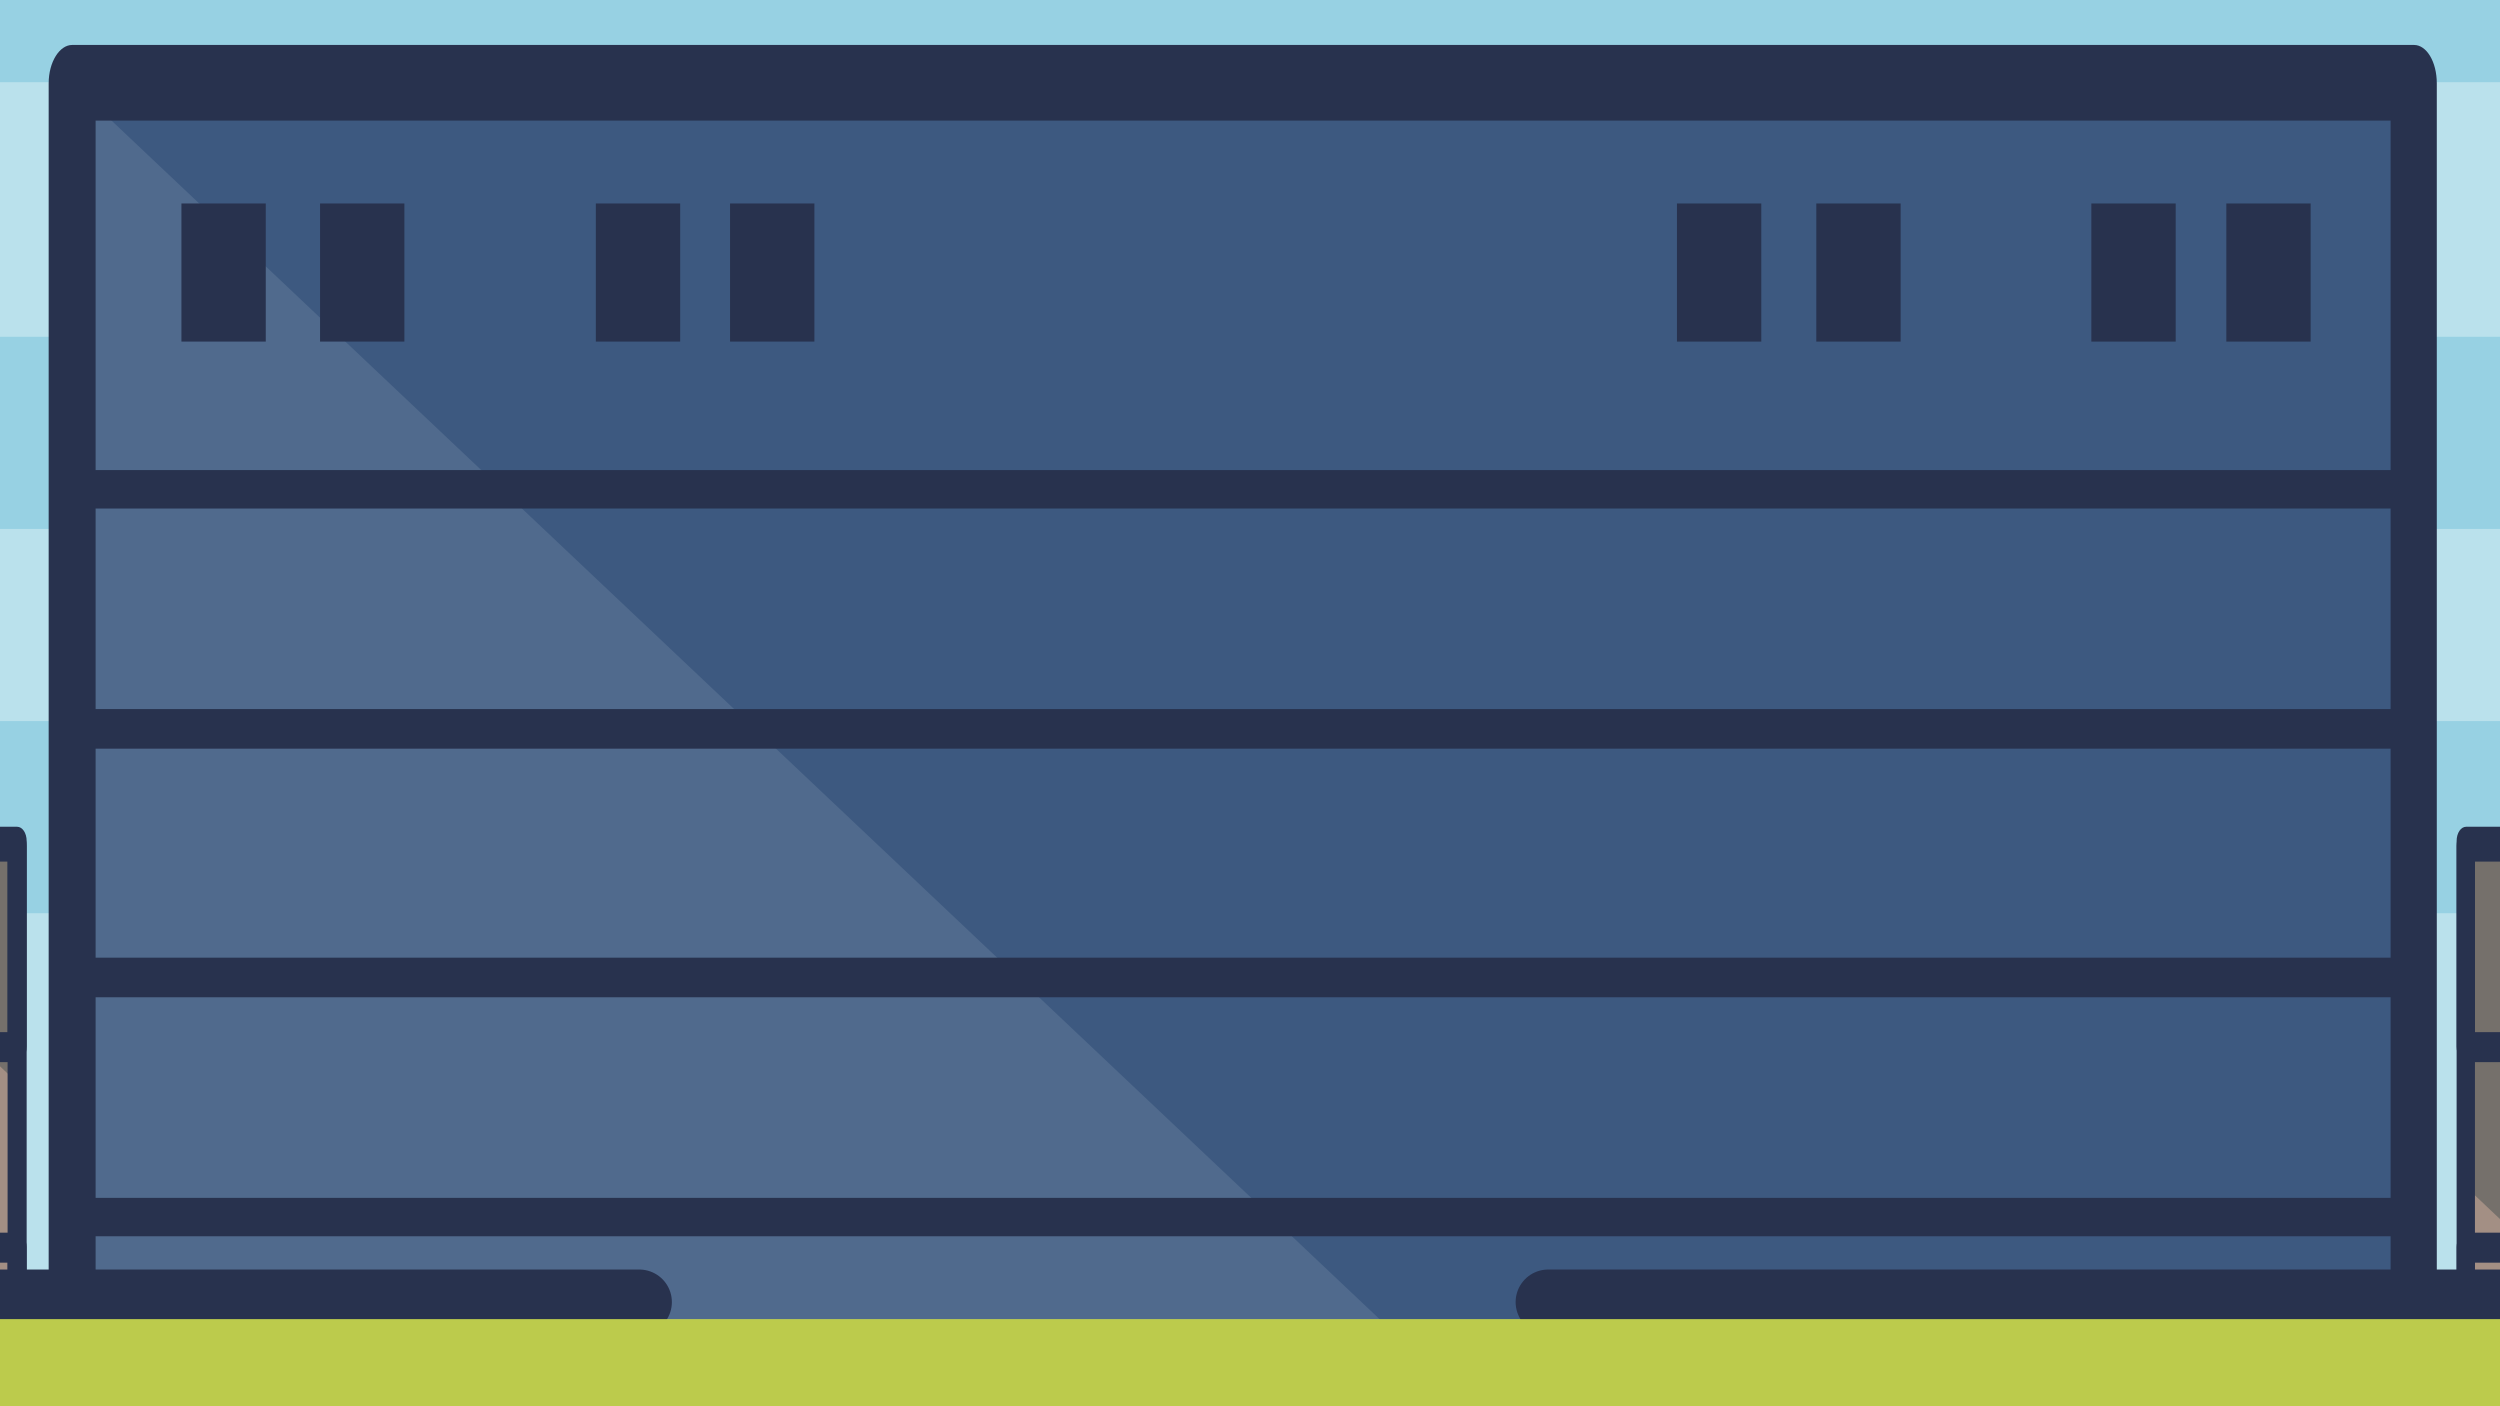 <svg xmlns="http://www.w3.org/2000/svg" xmlns:xlink="http://www.w3.org/1999/xlink" width="1920" height="1080" viewBox="0 0 1920 1080"><defs><style>.a,.al{fill:#fff;}.a{stroke:#707070;}.b{clip-path:url(#c);}.c{clip-path:url(#a);}.ae,.d{fill:none;}.e{fill:#ffdb0d;}.ab,.ad,.ag,.ah,.ai,.e,.f,.g,.h,.i,.j,.k,.m,.n,.o,.q,.r,.t,.w,.x,.y{fill-rule:evenodd;}.f{fill:#fabe1e;}.g,.u{fill:#97d1e3;}.h{fill:#88b7d5;}.i,.p{fill:#28324e;}.j,.m,.z{fill:#bae1ec;}.ae,.j,.k,.l{stroke:#28324e;stroke-linecap:round;}.j{stroke-width:30px;}.af,.k,.q{fill:#414f6f;}.k{stroke-linejoin:round;}.ae,.k{stroke-width:50px;}.aa,.l{fill:#506a8d;}.l{stroke-width:20px;}.n{fill:#a38f84;}.o{fill:#75706b;}.r{fill:#54617d;}.s,.t{fill:#54acd2;}.ad,.v{fill:#fba026;}.ac,.w{fill:#f0882d;}.x{fill:#f7da64;}.y{fill:#faedb4;}.ab{fill:#3d5980;}.ag{fill:#5d7d9e;}.ah{fill:#d8eb4c;}.ai{fill:#bccb4c;}.aj{fill:#b8312f;}.ak{fill:#fefefe;}</style><clipPath id="a"><rect class="a" width="1920" height="1080"/></clipPath><clipPath id="c"><rect width="1920" height="1080"/></clipPath></defs><g id="b" class="b"><rect class="al" width="1920" height="1080"/><g class="c"><g transform="translate(2652.23 392.51)"><g transform="translate(-4478.23 -4809.51)"><g transform="translate(0 0)"><rect class="d" width="6677" height="6944" transform="translate(0 0)"/><g transform="translate(670 415.039)"><path class="e" d="M4230.921,450C5408.77,450,6370.876,1963.509,6432.84,3867.154H2029C2090.4,1963.509,3052.507,450,4230.921,450Z" transform="translate(-1556.078 -450)"/><path class="f" d="M5872.361,1740.89c325.585,593.967,532.877,1365.939,560.479,2216.309H2029c29.292-914.931,267-1738.553,635.96-2348.2,313.756,196.452,566.675,595.812,697.359,1100.314,205.04-298.827,475.421-480.522,771.152-480.522,295.166,0,564.984,180.772,769.46,477.756C5095.577,2147.628,5456.086,1764.87,5872.361,1740.89Z" transform="translate(-1556.078 -709.999)"/><g transform="translate(49.49 1174.443)"><path class="g" d="M7034,4971H8905.83V6229.029H7034Z" transform="translate(-3791.275 -2363.514)"/><path class="h" d="M8905.83,5391v238.877H7034V5391Zm0,477.755v238.877H7034V5868.756Z" transform="translate(-3791.275 -2396.144)"/><path class="i" d="M7014.785,4927H8911.964v296.063h-25.35v-255.48H7014.785V6225.611H8852.818v40.582H6990V4927Z" transform="translate(-3772.061 -2360.095)"/><path class="j" d="M7352.852,5241.707h1620.6v145.725H8859.1v948.134H8694.057V5387.432H7518.46v948.134H7352.852V5387.432H6927V5167h425.852Z" transform="translate(-3744.549 -2378.742)"/><path class="k" d="M5951.585,4147.686,5715,3491H7869.6l526.681,1493.217H6462.493Z" transform="translate(-3215.262 -2248.531)"/><rect class="l" width="222" height="671" transform="translate(3242.51 3193.518)"/><path class="m" d="M2699,6321.194H5140.884V4982L2743.5,5111.125Z" transform="translate(-1898.159 -2364.369)"/><path class="g" d="M5171.017,5255V4982L2773.633,5111.125,2768,5255Z" transform="translate(-1928.292 -2364.369)"/><path class="g" d="M5163.592,5637.571V5490H2751v147.57Zm0,295.137V5785.141H2751v147.567Z" transform="translate(-1920.868 -2403.835)"/><path class="n" d="M2918,6365.621h195.463V5910H2918Z" transform="translate(-1993.798 -2436.466)"/><path class="o" d="M3113.463,6095.384V5910H2918Z" transform="translate(-1993.798 -2436.466)"/><path class="p" d="M2919.083,6352.7h181.381v-431.64H2919.083Zm188.7,23.057H2912.323c-3.943,0-7.323-4.611-7.323-11.067V5909.068c0-6.457,3.38-11.067,7.323-11.067h195.463c3.943,0,7.323,4.61,7.323,11.067v455.621C3115.109,6371.145,3111.729,6375.756,3107.786,6375.756Z" transform="translate(-1988.121 -2435.535)"/><path class="p" d="M2919.083,6352.932h181.381v-119.9H2919.083Zm188.7,23.059H2912.323c-3.943,0-7.323-4.611-7.323-11.069V6221.041c0-5.533,3.38-11.068,7.323-11.068h195.463c3.943,0,7.323,5.536,7.323,11.068v143.881C3115.109,6371.38,3111.729,6375.991,3107.786,6375.991Zm-7.323-320.042V5924.981H2919.083v130.968Zm14.646-142.957v154.024c0,6.458-3.38,11.989-7.323,11.989H2912.323c-3.943,0-7.323-5.532-7.323-11.989V5912.992c0-6.458,3.38-11.991,7.323-11.991h195.463C3111.729,5901,3115.109,5906.535,3115.109,5912.992Z" transform="translate(-1988.121 -2435.766)"/><path class="i" d="M2736.741,6262.166H5123.985V5041.951L2777.3,5079.766ZM2699,6321.194H5160.036V4982l-2416.536,41.5Z" transform="translate(-1898.159 -2364.369)"/><path class="m" d="M1390.956,4919.152,1289,5207.833l20.279,34.125,929.436-6.455,38.867-110.678H4409.091l39.994,111.6,908.595.922,24.223-50.728-71.539-201.985H4579.207l-109.28-103.3-5.633-32.278-28.727.92L4309.951,4731H2024.1Z" transform="translate(-1282.405 -2344.867)"/><path class="g" d="M1315.475,5167,1289,5241.707l20.279,34.126,929.436-6.458L2274.766,5167Zm3097,0,36.614,103.3,908.595.925L5381.9,5220.5,5362.75,5167Z" transform="translate(-1282.405 -2378.742)"/><path class="i" d="M1403.869,4961.577l-82.8,234.266,895.639-6.456,30.982-88.542c5.633-14.755,15.209-23.056,24.785-23.056H4403.979c11.829,0,21.969,11.068,25.912,27.669l30.418,84.851,884.937.924-56.329-159.56H4574.093c-6.2,0-11.829-3.69-16.9-8.3l-106.463-101.454c-6.759-5.532-11.266-15.68-12.956-25.824h-6.759c-5.633,0-10.7-2.769-15.21-7.379l-118.292-111.6H2020.677Zm-18.025-42.425L1288.957,5194c-19.715,55.336-16.9,47.957,27.6,47.957L2233.6,5235.5l38.868-110.678H4403.979l39.994,111.6,906.9.922c43.373,0,43.373,0,25.912-49.805l-71.539-202.907H4574.093l-109.279-103.3-5.633-32.278-28.728.92L4304.838,4731H2018.987Z" transform="translate(-1277.292 -2344.867)"/><path class="q" d="M4946.881,4261l-1821.7,244.414L2950,4984.091H5211.63Z" transform="translate(-2007.773 -2308.352)"/><path class="r" d="M3044.07,4758.687,2950,5015.09h549.776L3124.058,4660Z" transform="translate(-2007.773 -2339.352)"/><path class="i" d="M4927.729,4321.874l-1781.7,238.879-133.5,365.232H5149.1ZM4946.881,4261l-1821.7,244.414L2950,4984.091H5211.63Z" transform="translate(-2007.773 -2308.352)"/><path class="q" d="M2676.407,3788.982l-61.4-391.98H1915.959L1369,4948.326h898.455Zm1395.282,0L4003.531,3029h698.486L5379.1,4948.326H4480.642Z" transform="translate(-1317.342 -2212.637)"/><path class="r" d="M7408.193,5010.946,7300.6,4908.57v102.376ZM6276.532,3941.066,6165,3835l1.126,16.6,77.736,219.509Zm87.312,470.377,211.236,599.5h422.471Z" transform="translate(-3411.78 -2275.256)"/><path class="r" d="M1614.033,4356,1369,5051.422h729.467l167.862-78.4Z" transform="translate(-1317.342 -2315.734)"/><path class="i" d="M2638.1,3780.682l-50.7-325.576H1936.238L1430.4,4889.3h816.778Zm38.3,8.3-61.4-391.98H1915.959L1369,4948.326h898.455Zm1395.282,0L4003.531,3029h698.486L5379.1,4948.326H4480.642Zm-27.038-701.877,61.4,682.508L4500.92,4889.3H5317.7L4681.739,3087.106Z" transform="translate(-1317.342 -2212.637)"/><path class="q" d="M5096.773,3393,3221,3324.75,3364.64,2562H4937.923Z" transform="translate(-2126.119 -2176.355)"/><path class="r" d="M3405.761,3338.975,3221,3332.519,3347.178,2662l319.951,301.6Z" transform="translate(-2126.119 -2184.125)"/><path class="p" d="M5081.545,3419.106l-1874.082-68.251c-10.14,0-17.463-13.834-17.463-29.513,0-2.768.563-5.535.563-8.3l143.64-762.75c2.253-11.989,9.013-20.291,16.9-20.291H4924.386c8.448,0,15.208,9.223,16.9,22.136l158.848,830.078c2.816,14.757-2.253,31.358-11.266,35.971C5086.051,3419.106,5083.8,3420.028,5081.545,3419.106Zm-1849.86-125.434,1827.329,66.406L4911.43,2588.105H3364.059Z" transform="translate(-2112.582 -2173.869)"/><path class="m" d="M3290,3632.133v938.91h866.911V3714.219l-85.058-173.394L3310.842,3515Z" transform="translate(-2156.252 -2250.395)"/><path class="g" d="M3290,3642v150.337h866.911v-68.251L4116.354,3642Zm0,301.6v150.337h864.1V3943.6Zm0,301.595v151.259h866.911V4245.19Z" transform="translate(-2156.252 -2260.262)"/><path class="p" d="M3294.488,3633.337v905.707h830.86V3721.878l-75.481-154.948-739.606-24.9ZM3259,4568.557V3629.648a41.1,41.1,0,0,1,.564-8.3l20.278-117.134c2.253-11.99,9.576-21.214,17.462-21.214l760.448,25.825c5.633,0,10.7,3.69,14.082,11.068l84.495,171.549a43.264,43.264,0,0,1,5.069,20.292v856.823c0,15.68-8.45,29.514-18.026,29.514h-866.91C3266.886,4598.071,3259,4584.236,3259,4568.557Z" transform="translate(-2142.714 -2247.909)"/><path class="m" d="M4829,3725.617v938.912H5836.736V3613.1L4942.223,3543Z" transform="translate(-2828.342 -2252.57)"/><path class="g" d="M5839.792,4521.571V4371.235H4838.253v150.336Zm0-301.6V4068.718H4836v151.258Zm0-301.6V3767.123H4838.253V3918.38Zm0-301.594V3613.1L4945.279,3543l-45.626,73.786Z" transform="translate(-2831.398 -2252.57)"/><path class="p" d="M4833.051,3735.122v898.33h971.684V3638.279l-869.164-68.25ZM4797,4662.042v-938.91a40.085,40.085,0,0,1,5.632-20.292l113.223-182.618c3.38-5.534,8.45-9.224,13.519-9.224l893.386,71.019c9.576,0,17.462,12.912,17.462,28.591V4662.042c0,16.6-7.886,29.514-17.462,29.514H4815.025C4805.45,4691.556,4797,4678.643,4797,4662.042Z" transform="translate(-2814.367 -2250.084)"/><path class="m" d="M3408.932,3446H4976.581l112.1,134.658H3236Z" transform="translate(-2132.67 -2245.033)"/><path class="q" d="M5495.882,3021,5181,3400.069h602.163Z" transform="translate(-2982.061 -2212.016)"/><path class="q" d="M3547,3339.144h816.776l346.428-458.388L4304.632,2403Z" transform="translate(-2268.485 -2164.002)"/><path class="p" d="M5061.026,3538.106c-10.139,0-18.025-12.914-18.025-29.515,0-15.678,7.886-28.592,18.025-28.592h90.127c10.14,0,18.026,12.914,18.026,28.592,0,16.6-7.886,29.515-18.026,29.515Zm459.648,0c-9.576,0-17.461-12.914-17.461-29.515,0-15.678,7.885-28.592,17.461-28.592h90.69c9.576,0,17.462,12.914,17.462,28.592,0,16.6-7.886,29.515-17.462,29.515Zm-231.513,0c-9.576,0-17.463-12.914-17.463-29.515,0-15.678,7.888-28.592,17.463-28.592h90.689c9.576,0,17.462,12.914,17.462,28.592,0,16.6-7.886,29.515-17.462,29.515Z" transform="translate(-2921.796 -2247.676)"/><path class="p" d="M4168.405,3328.164c0,9.222-5.068,17.524-10.7,17.524-6.2,0-10.7-8.3-10.7-17.524v-566.3c0-10.146,4.506-17.524,10.7-17.524,5.634,0,10.7,7.379,10.7,17.524Zm537.947-6.456c0,10.146-5.069,17.523-10.7,17.523-6.2,0-10.7-7.377-10.7-17.523V2433.525c0-9.223,4.506-17.525,10.7-17.525,5.633,0,10.7,8.3,10.7,17.525Zm-254.609,0c0,10.146-5.069,17.523-10.7,17.523-6.2,0-10.7-7.377-10.7-17.523V2433.525c0-9.223,4.506-17.525,10.7-17.525,5.633,0,10.7,8.3,10.7,17.525Z" transform="translate(-2530.508 -2165.012)"/><path class="p" d="M3357.135,3388h1632.43l145.893,234.267H3129L3352.065,3388Zm1618.347,59.028H3362.2l-111.532,116.211H5048.147Z" transform="translate(-2085.943 -2240.527)"/><path class="m" d="M4533.916,2915.4l58.02-108.833L4084.969,2196,3044,3449.419l58.583,120.822,982.386-1183.323Z" transform="translate(-2048.822 -2147.92)"/><path class="p" d="M4512.679,2852.323l21.968-41.5-467.535-563.531L3063.884,3455.513l24.222,50.728,967.178-1164.876c7.886-9.223,17.462-8.3,24.221,1.845Zm77.171-13.835-58.583,108.833c-7.324,13.835-18.026,16.6-27.038,6.455L4067.113,2439.13l-969.43,1167.642c-9.013,11.991-21.405,10.146-29.855-6.455l-58.019-120.823c-1.126-3.689-2.253-6.456-3.38-10.146-6.76-23.057-2.817-52.571,8.449-66.406l1040.406-1252.5c7.322-8.3,15.772-9.223,23.1,0l505.839,608.724c2.253,1.845,5.07,6.457,7.323,11.068C4599.99,2789.607,4598.863,2820.043,4589.851,2838.489Z" transform="translate(-2030.967 -2143.871)"/><path class="m" d="M4722,3517.5l576.25-694.5,564.422,678.819-64.778,108.833-502.46-605.035-500.206,602.269Z" transform="translate(-2781.615 -2196.633)"/><path class="p" d="M4653.668,3493.1l592.023-712.944c11.266-13.835,25.348-12.914,35.487,0l572.308,688.964c12.957,15.68,15.771,46.116,6.2,67.328a18.791,18.791,0,0,1-2.815,6.457l-63.653,107.91c-10.14,17.523-26.475,19.369-38.3,5.533l-494.573-594.889-494.01,594.889c-10.7,12.914-25.348,11.99-35.487,0l-76.045-84.852c-13.519-14.755-17.462-44.271-7.887-66.406C4648.6,3500.479,4650.852,3495.867,4653.668,3493.1Zm609.485-614.258L4722.39,3529.993l25.912,28.591,494.009-595.811c10.139-12.914,24.785-13.835,35.487,0l491.194,590.277,22.532-38.736Z" transform="translate(-2746.516 -2192.525)"/><path class="p" d="M3772.026,3538.106c-10.139,0-18.026-12.914-18.026-29.515,0-15.678,7.887-28.592,18.026-28.592h90.127c10.14,0,18.025,12.914,18.025,28.592,0,16.6-7.885,29.515-18.025,29.515Zm459.648,0c-9.575,0-18.025-12.914-18.025-29.515,0-15.678,8.45-28.592,18.025-28.592h90.691c9.576,0,17.461,12.914,17.461,28.592,0,16.6-7.885,29.515-17.461,29.515Zm-231.514,0c-9.576,0-17.462-12.914-17.462-29.515,0-15.678,7.886-28.592,17.462-28.592h90.691c9.576,0,17.462,12.914,17.462,28.592,0,16.6-7.886,29.515-17.462,29.515Z" transform="translate(-2358.883 -2247.676)"/><rect class="s" width="139" height="387" transform="translate(1966.51 484.518)"/><path class="p" d="M4762.45,2659h139.133c4.507,0,8.45,4.612,8.45,11.067v385.525c0,6.456-3.943,11.067-8.45,11.067H4762.45c-5.07,0-8.449-4.612-8.449-11.067V2670.067C4754,2663.612,4757.38,2659,4762.45,2659Zm130.685,23.057H4770.9V3043.6h122.235Z" transform="translate(-2795.589 -2183.891)"/><path class="t" d="M4769,2671h139.134v64.562H4769Z" transform="translate(-2802.139 -2184.823)"/><path class="p" d="M4762.45,2659h139.133c4.507,0,8.45,4.612,8.45,11.067v64.561c0,6.456-3.943,11.99-8.45,11.99H4762.45c-5.07,0-8.449-5.534-8.449-11.99v-64.561C4754,2663.612,4757.38,2659,4762.45,2659Zm130.685,23.057H4770.9v41.5h122.235Z" transform="translate(-2795.589 -2183.891)"/><path class="t" d="M4908.134,3018v65.483H4769V3018Z" transform="translate(-2802.139 -2211.783)"/><path class="p" d="M4910.033,3017.068v65.484c0,6.455-3.943,11.068-8.45,11.068H4762.45c-5.07,0-8.449-4.613-8.449-11.068v-65.484c0-6.456,3.379-11.067,8.449-11.067h139.133C4906.09,3006,4910.033,3010.612,4910.033,3017.068Zm-16.9,53.494v-41.5H4770.9v41.5Z" transform="translate(-2795.589 -2210.851)"/><rect class="u" width="74" height="231" transform="translate(1999.51 563.518)"/><path class="p" d="M5731.761,3079.523c0-9.221,4.507-17.523,10.7-17.523,5.634,0,10.7,8.3,10.7,17.523v308.052c0,10.145-5.069,17.524-10.7,17.524-6.195,0-10.7-7.379-10.7-17.524Zm-95.76,0c0-9.221,4.505-17.523,10.7-17.523,5.633,0,10.7,8.3,10.7,17.523v308.052c0,10.145-5.069,17.524-10.7,17.524-6.2,0-10.7-7.379-10.7-17.524Z" transform="translate(-3180.763 -2215.201)"/><path class="p" d="M5413.994,2540.54c0,14.756-7.323,26.747-16.335,26.747-8.45,0-15.773-11.99-15.773-26.747V2430.785h-4.506c-2.254,0-3.38-2.768-3.38-7.378v-59.028c0-3.689,1.126-7.379,3.38-7.379h41.12c2.254,0,3.381,3.69,3.381,7.379v59.028c0,4.611-1.127,7.378-3.381,7.378h-4.506Z" transform="translate(-3066.345 -2160.428)"/><rect class="v" width="481" height="546" transform="translate(1341.51 1571.518)"/><path class="w" d="M3989.908,4395.493H3657V3970.308L3674.463,3879Z" transform="translate(-2316.523 -2278.675)"/><path class="p" d="M3643.025,3816h499.08v604.113H3625V3816Zm463.593,58.1h-446.13v487.9h446.13Z" transform="translate(-2302.549 -2273.781)"/><path class="x" d="M4084,3847h240.527v546.007H4084Z" transform="translate(-2502.996 -2276.189)"/><path class="y" d="M4084,3847h144.2l96.323,157.714v308.975L4084,3918.939Zm240.527,538.628v7.379h-33.8L4084,4054.519V3991.8Z" transform="translate(-2502.996 -2276.189)"/><path class="p" d="M4070.025,3816h258.553v604.113H4052V3816Zm223.065,58.1h-205.6v487.9h205.6Z" transform="translate(-2489.022 -2273.781)"/><rect class="v" width="570" height="647" transform="translate(2219.51 1519.518)"/><path class="w" d="M5610.124,4442.259H5213V3942.366L5234.969,3828Z" transform="translate(-2996.036 -2274.713)"/><path class="p" d="M5202.153,3758h589.771v710.177H5183V3758Zm550.9,64.561H5221.868v581.978h531.187Z" transform="translate(-2982.935 -2269.273)"/><path class="x" d="M5723,3793h285.028v646.536H5723Z" transform="translate(-3218.756 -2271.994)"/><path class="y" d="M5723,3793h168.988l112.1,183.54v360.622L5723,3876.931Zm0,241.646v-72.864l281.084,460.232v8.3h-38.867Z" transform="translate(-3218.756 -2271.994)"/><path class="p" d="M5708.153,3758H6012.9v710.177H5689V3758Zm265.875,64.561H5727.868v581.978h246.161Z" transform="translate(-3203.908 -2269.273)"/><path class="p" d="M3277.772,4578.571c-3.943,0-8.449-2.766-11.266-7.378S3262,4559.2,3262,4552.746a42.222,42.222,0,0,1,4.506-19.368c2.817-4.611,7.323-7.379,11.266-7.379h264.186c4.507,0,8.45,2.768,11.266,7.379a42.4,42.4,0,0,1,5.07,19.368,38.611,38.611,0,0,1-5.07,18.447c-2.816,4.612-6.759,7.378-11.266,7.378Zm306.433,0c-4.506,0-8.45-2.766-11.266-7.378-3.38-4.611-5.07-11.991-5.07-18.447a36.415,36.415,0,0,1,5.07-19.368c2.816-4.611,6.76-7.379,11.266-7.379h64.215c4.506,0,8.449,2.768,11.266,7.379a42.216,42.216,0,0,1,4.506,19.368c0,6.457-1.689,13.836-4.506,18.447s-6.76,7.378-11.266,7.378Z" transform="translate(-2144.024 -2328.939)"/><path class="p" d="M4816.773,4671.572c-4.506,0-8.45-2.765-11.267-8.3-2.816-4.611-4.506-11.068-4.506-18.446s1.69-13.834,4.506-18.444,6.76-7.381,11.267-7.381h264.186c4.506,0,8.449,2.767,11.266,7.381s4.507,11.067,4.507,18.444-1.691,13.835-4.507,18.446c-2.817,5.536-6.76,8.3-11.266,8.3Zm305.869,0c-4.507,0-8.45-2.765-11.266-8.3-2.817-4.611-4.507-11.068-4.507-18.446s1.69-13.834,4.507-18.444,6.759-7.381,11.266-7.381h64.215c4.506,0,8.45,2.767,11.829,7.381,2.817,4.61,4.506,11.067,4.506,18.444s-1.689,13.835-4.506,18.446q-5.069,8.3-11.829,8.3Z" transform="translate(-2816.114 -2336.165)"/><path class="p" d="M2847.323,5107.981c-3.943,0-7.323-5.534-7.323-11.99s3.38-11.992,7.323-11.992h125.052c3.943,0,7.323,5.536,7.323,11.992s-3.38,11.99-7.323,11.99Zm2214.313,0c-3.943,0-7.323-5.534-7.323-11.99s3.38-11.992,7.323-11.992h125.051c3.943,0,7.322,5.536,7.322,11.992s-3.379,11.99-7.322,11.99Z" transform="translate(-1959.735 -2372.292)"/><rect class="z" width="86" height="1058" transform="translate(114.51 2875.518)"/><path class="g" d="M1565.621,5330v147.572H1480V5330Zm0,295.142v147.568H1480V5625.141Z" transform="translate(-1365.816 -2391.404)"/><path class="p" d="M1471.7,5239h96.323V6341.161H1461V5239Zm74.918,42.426h-64.216V6298.734h64.216Z" transform="translate(-1357.518 -2384.335)"/><path class="t" d="M1565.621,5833v533.1H1480V5833Z" transform="translate(-1365.816 -2430.483)"/><path class="g" d="M1565.621,5921V6068.57H1480V5921Zm0,295.138V6363.71H1480V6216.139Z" transform="translate(-1365.816 -2437.321)"/><path class="p" d="M1568.026,5831.213v554.307H1461V5810h107.026Zm-21.405,511.881V5851.5h-64.216v491.59Z" transform="translate(-1357.518 -2428.695)"/><rect class="aa" width="593" height="1006" transform="translate(200.51 2875.518)"/><path class="ab" d="M1868.021,5262h356.566v683.429L1632,5384.668v-62.715Z" transform="translate(-1432.195 -2386.123)"/><path class="g" d="M1632,5262h592.587v105.142H1632Z" transform="translate(-1432.195 -2386.123)"/><path class="p" d="M1625.013,5243h601.6v140.19H1616V5243Zm583.573,35.047H1633.462v70.1h575.124Z" transform="translate(-1425.208 -2384.646)"/><path class="i" d="M2224.586,5800v30.437H1632V5800Zm0,190.919v30.435H1632V5990.92Zm0,184.462v29.512H1632v-29.512Z" transform="translate(-1432.195 -2427.921)"/><rect class="z" width="85" height="1058" transform="translate(792.51 2875.518)"/><path class="g" d="M2769.621,5330v147.572H2684V5330Zm0,295.142v147.568H2684V5625.141Z" transform="translate(-1891.608 -2391.404)"/><path class="p" d="M2675.7,5239h96.323V6341.161H2665V5239Zm74.918,42.426h-64.216V6298.734h64.216Z" transform="translate(-1883.311 -2384.335)"/><path class="t" d="M2769.621,5833v533.1H2684V5833Z" transform="translate(-1891.608 -2430.483)"/><path class="g" d="M2769.621,5921V6068.57H2684V5921Zm0,295.138V6363.71H2684V6216.139Z" transform="translate(-1891.608 -2437.321)"/><path class="p" d="M2772.026,5831.213v554.307H2665V5810h107.026Zm-21.405,511.881V5851.5h-64.216v491.59Z" transform="translate(-1883.311 -2428.695)"/><path class="i" d="M1726,5518h64.779v106.064H1726Zm421.907,0h64.779v106.064h-64.779Zm-103.646,0h64.779v106.064h-64.779Zm-211.236,0h64.779v106.064h-64.779Z" transform="translate(-1473.245 -2406.01)"/><path class="p" d="M1626.323,5247h599.909V6279.067H1619V5247Zm585.827,27.669H1633.083V6251.4H2212.15Z" transform="translate(-1426.518 -2384.957)"/><rect class="aa" width="1799" height="1004" transform="translate(1161.51 2890.518)"/><path class="ab" d="M3340,5279H5138.6V6281.549H4400.686Z" transform="translate(-2178.088 -2387.443)"/><path class="p" d="M3326.025,5247h1798.6c9.576,0,17.462,12.911,17.462,29.513V6279.067c0,16.6-7.886,29.511-17.462,29.511h-1798.6c-9.576,0-18.025-12.911-18.025-29.511V5276.514C3308,5259.912,3316.449,5247,3326.025,5247ZM5106.6,5305.106H3344.051v945.367H5106.6Z" transform="translate(-2164.113 -2384.957)"/><path class="i" d="M5138.6,5601v29.515H3340V5601Zm0,183.539v30.438H3340v-30.438Zm0,190.92v30.435H3340v-30.435Zm0,184.462v29.512H3340V6159.92Z" transform="translate(-2178.088 -2412.458)"/><path class="i" d="M3489,5379h64.779v106.065H3489Zm421.345,0h64.779v106.065h-64.779Zm-103.083,0h64.779v106.065h-64.779Zm-211.8,0h64.778v106.065h-64.778Z" transform="translate(-2243.156 -2395.211)"/><path class="i" d="M5528,5379h64.779v106.065H5528Zm421.91,0h64.777v106.065h-64.777Zm-103.647,0h64.779v106.065h-64.779Zm-211.236,0H5699.8v106.065h-64.779Z" transform="translate(-3133.597 -2395.211)"/><path class="p" d="M1738.013,4597.592c-5.07,0-9.013-6.456-9.013-14.758,0-7.377,3.943-13.833,9.013-13.833H2129.5c5.07,0,9.012,6.456,9.012,13.833,0,8.3-3.943,14.758-9.012,14.758Zm443.313,0c-4.506,0-8.449-6.456-8.449-14.758,0-7.377,3.943-13.833,8.449-13.833h103.646c5.07,0,9.012,6.456,9.012,13.833,0,8.3-3.943,14.758-9.012,14.758Z" transform="translate(-1474.555 -2332.282)"/><path class="p" d="M2869.972,3981.592c5.069,0,9.013-6.457,9.013-14.757,0-7.377-3.943-13.834-9.013-13.834h-391.49c-5.07,0-9.013,6.457-9.013,13.834,0,8.3,3.943,14.757,9.013,14.757Zm-443.313,0c5.07,0,9.013-6.457,9.013-14.757,0-7.377-3.943-13.834-9.013-13.834H2323.013c-5.07,0-9.013,6.457-9.013,13.834,0,8.3,3.943,14.757,9.013,14.757Z" transform="translate(-1730.028 -2284.424)"/><path class="p" d="M7625.973,4440.592c5.07,0,9.013-6.457,9.013-13.835,0-8.3-3.943-14.757-9.013-14.757h-391.49c-5.069,0-9.013,6.458-9.013,14.757,0,7.379,3.944,13.835,9.013,13.835Zm-443.313,0c5.071,0,9.013-6.457,9.013-13.835,0-8.3-3.942-14.757-9.013-14.757H7079.014c-4.507,0-9.013,6.458-9.013,14.757,0,7.379,4.506,13.835,9.013,13.835Z" transform="translate(-3806.998 -2320.083)"/><path class="p" d="M6598.323,3824.592c-3.942,0-7.323-6.456-7.323-14.757,0-7.377,3.381-13.834,7.323-13.834h327.838c4.507,0,7.323,6.458,7.323,13.834,0,8.3-2.816,14.757-7.323,14.757Zm371.212,0c-3.944,0-7.323-6.456-7.323-14.757,0-7.377,3.379-13.834,7.323-13.834h86.747c4.507,0,7.886,6.458,7.886,13.834,0,8.3-3.379,14.757-7.886,14.757Z" transform="translate(-3597.815 -2272.226)"/><path class="p" d="M3094.013,4903.516c-5.07,0-9.013-6.458-9.013-14.759s3.943-14.758,9.013-14.758H3485.5c5.07,0,9.012,6.457,9.012,14.758s-3.943,14.759-9.012,14.759Zm443.313,0c-5.07,0-9.013-6.458-9.013-14.759s3.943-14.758,9.013-14.758h103.646c4.507,0,8.45,6.457,8.45,14.758s-3.943,14.759-8.45,14.759Z" transform="translate(-2066.728 -2355.977)"/><path class="p" d="M3865.584,2722c5.07,0,9.013,6.457,9.013,14.757s-3.943,14.757-9.013,14.757H3635.2c-5.07,0-9.013-6.456-9.013-14.757S3630.127,2722,3635.2,2722Zm-259.116,0c5.07,0,9.014,6.457,9.014,14.757s-3.943,14.757-9.014,14.757h-58.019c-4.507,0-8.449-6.456-8.449-14.757s3.942-14.757,8.449-14.757Z" transform="translate(-2265.429 -2188.785)"/><path class="p" d="M5612.449,2722c-4.505,0-8.449,6.457-8.449,14.757s3.943,14.757,8.449,14.757H5843.4c5.069,0,9.013-6.456,9.013-14.757S5848.47,2722,5843.4,2722Zm259.116,0c-5.07,0-9.012,6.457-9.012,14.757s3.942,14.757,9.012,14.757h58.02c5.069,0,9.012-6.456,9.012-14.757s-3.943-14.757-9.012-14.757Z" transform="translate(-3166.788 -2188.785)"/><path class="q" d="M7848,5074.933h715.95l611.738-22.136L8512.125,4255Z" transform="translate(-4146.753 -2307.886)"/><path class="p" d="M8393.152,5064.72c0,9.222-4.506,15.679-9.575,15.679s-9.577-6.457-9.577-15.679v-496.2c0-8.3,4.507-14.759,9.577-14.759s9.575,6.457,9.575,14.759Zm470.915-5.533c0,9.222-3.943,15.681-9.014,15.681s-9.576-6.458-9.576-15.681V4281.68c0-8.3,4.507-15.68,9.576-15.68s9.014,7.379,9.014,15.68Zm-223.066,0c0,9.222-3.94,15.681-9.011,15.681s-9.576-6.458-9.576-15.681V4281.68c0-8.3,4.5-15.68,9.576-15.68s9.011,7.379,9.011,15.68Z" transform="translate(-4376.46 -2308.741)"/><path class="p" d="M9633.588,5088.958c0,9.224-3.941,15.682-9.012,15.682-5.633,0-9.576-6.458-9.576-15.682v-496.2c0-8.3,3.943-14.755,9.576-14.755,5.07,0,9.012,6.454,9.012,14.755Z" transform="translate(-4918.411 -2332.98)"/><g transform="translate(3480.998 2697.873)"><path class="m" d="M7701.527,5120H9075.4l98.577,118.056H7550Z" transform="translate(-7497.613 -5072.961)"/><path class="p" d="M9149.773,5200.65c-9.014,0-15.772-11.99-15.772-25.823S9140.76,5149,9149.773,5149h78.861c9.013,0,15.771,11.988,15.771,25.826s-6.758,25.823-15.771,25.823Zm402.757,0c-8.45,0-15.774-11.99-15.774-25.823S9544.08,5149,9552.53,5149h79.423c8.451,0,15.772,11.988,15.772,25.826s-7.321,25.823-15.772,25.823Zm-202.788,0c-8.448,0-15.771-11.99-15.771-25.823s7.322-25.826,15.771-25.826h79.426c8.448,0,15.208,11.988,15.208,25.826s-6.76,25.823-15.208,25.823Z" transform="translate(-8189.356 -5075.215)"/><path class="p" d="M7656.407,5069H9087.178l127.867,204.751H7457L7651.9,5069Zm1418.377,51.648H7660.913l-97.45,102.377H9139Z" transform="translate(-7457 -5069.001)"/><path class="p" d="M8019.773,5200.65c-8.449,0-15.772-11.99-15.772-25.823s7.323-25.826,15.772-25.826H8099.2c8.45,0,15.209,11.988,15.209,25.826s-6.759,25.823-15.209,25.823Zm402.754,0c-8.448,0-15.208-11.99-15.208-25.823s6.76-25.826,15.208-25.826h79.427c8.447,0,15.771,11.988,15.771,25.826s-7.323,25.823-15.771,25.823Zm-202.786,0c-8.448,0-15.208-11.99-15.208-25.823s6.76-25.826,15.208-25.826h79.425c8.452,0,15.772,11.988,15.772,25.826s-7.32,25.823-15.772,25.823Z" transform="translate(-7695.878 -5075.215)"/></g><path class="m" d="M9173.368,5267.391l51.259-95.919L8319.976,4073,7408,5171.472l51.259,106.066,860.716-1036.675Z" transform="translate(-3954.605 -2293.747)"/><path class="p" d="M9151.514,5214.963l19.152-35.972L8304.318,4118.337l-878.74,1057.889,21.4,44.271,847.2-1020.073c6.758-8.3,15.207-7.38,21.4,1.845Zm67.6-11.99-51.26,95.919c-6.2,11.068-15.773,13.836-23.66,4.612L8304.318,4286.2,7454.87,5309.038c-7.886,11.067-18.588,9.224-25.912-5.533l-50.7-106.066q-1.691-4.151-3.38-8.3c-5.634-20.29-2.253-46.116,7.323-58.105L8294.18,4032.562c6.2-6.457,14.082-7.377,20.279,0l899.58,1100.315a32.65,32.65,0,0,1,6.2,10.144C9228.123,5160.546,9226.992,5187.294,9219.109,5202.973Z" transform="translate(-3938.947 -2290.202)"/><path class="o" d="M6604,6365.621h195.463V5910H6604Z" transform="translate(-3603.493 -2436.466)"/><path class="n" d="M6604,6388h169.552l18.588-11.99L6604,6198Z" transform="translate(-3603.493 -2458.841)"/><path class="p" d="M6605.083,6352.7h181.382v-431.64H6605.083Zm188.7,23.057H6598.323c-3.942,0-7.323-4.611-7.323-11.067V5909.068c0-6.457,3.381-11.067,7.323-11.067h195.464c3.942,0,7.323,4.61,7.323,11.067v455.621C6801.11,6371.145,6797.729,6375.756,6793.787,6375.756Z" transform="translate(-3597.815 -2435.535)"/><path class="p" d="M6605.083,6352.932h181.382v-119.9H6605.083Zm188.7,23.059H6598.323c-3.942,0-7.323-4.611-7.323-11.069V6221.041c0-5.533,3.381-11.068,7.323-11.068h195.464c3.942,0,7.323,5.536,7.323,11.068v143.881C6801.11,6371.38,6797.729,6375.991,6793.787,6375.991Zm-7.322-320.042V5924.981H6605.083v130.968Zm14.645-142.957v154.024c0,6.458-3.38,11.989-7.323,11.989H6598.323c-3.942,0-7.323-5.532-7.323-11.989V5912.992c0-6.458,3.381-11.991,7.323-11.991h195.464C6797.729,5901,6801.11,5906.535,6801.11,5912.992Z" transform="translate(-3597.815 -2435.766)"/><rect class="s" width="123" height="339" transform="translate(4304.511 2184.518)"/><path class="p" d="M8913.322,4502h122.236c3.944,0,7.323,4.613,7.323,10.146v337.565c0,5.534-3.379,10.144-7.323,10.144H8913.322c-3.94,0-7.322-4.61-7.322-10.144V4512.146C8906,4506.613,8909.382,4502,8913.322,4502Zm114.913,20.291h-107.59v317.275h107.59Z" transform="translate(-4608.788 -2327.076)"/><path class="t" d="M8919,4513h122.234v56.262H8919Z" transform="translate(-4614.465 -2327.932)"/><path class="p" d="M8913.322,4502h122.236c3.944,0,7.323,4.613,7.323,10.146v56.261c0,5.533-3.379,10.145-7.323,10.145H8913.322c-3.94,0-7.322-4.611-7.322-10.145v-56.261C8906,4506.613,8909.382,4502,8913.322,4502Zm114.913,20.291h-107.59v35.969h107.59Z" transform="translate(-4608.788 -2327.076)"/><path class="t" d="M9041.234,4817v57.184H8919V4817Z" transform="translate(-4614.465 -2351.55)"/><path class="p" d="M9042.882,4816.146v57.183c0,5.535-3.379,10.147-7.323,10.147H8913.322c-3.94,0-7.322-4.612-7.322-10.147v-57.183c0-5.534,3.382-10.146,7.322-10.146h122.236C9039.5,4806,9042.882,4810.612,9042.882,4816.146Zm-14.646,47.038v-36.893h-107.59v36.893Z" transform="translate(-4608.788 -2350.694)"/><rect class="u" width="67" height="204" transform="translate(4332.51 2250.518)"/><path class="n" d="M7727,6394.167h113.786V6040H7727Z" transform="translate(-4093.913 -2446.565)"/><path class="o" d="M7840.787,6151.6V6040H7727v4.612Z" transform="translate(-4093.913 -2446.565)"/><path class="p" d="M7728.45,6384.246h105.335V6048.526H7728.45Zm109.28,18.448H7723.944c-2.253,0-3.944-4.612-3.944-9.224V6039.3c0-4.612,1.69-8.3,3.944-8.3h113.786c2.253,0,3.942,3.689,3.942,8.3v354.167C7841.672,6398.081,7839.982,6402.693,7837.729,6402.693Z" transform="translate(-4090.855 -2445.867)"/><path class="p" d="M7728.45,6384.4h105.335v-93.155H7728.45Zm109.28,18.444H7723.944c-2.253,0-3.944-4.61-3.944-9.223v-111.6c0-4.61,1.69-9.222,3.944-9.222h113.786c2.253,0,3.942,4.612,3.942,9.222v111.6C7841.672,6398.235,7839.982,6402.846,7837.729,6402.846Zm-3.944-249.944V6051.447H7728.45V6152.9Zm7.887-110.676v119.9c0,5.533-1.689,9.225-3.942,9.225H7723.944c-2.253,0-3.944-3.692-3.944-9.225v-119.9c0-4.613,1.69-9.225,3.944-9.225h113.786C7839.982,6033,7841.672,6037.612,7841.672,6042.225Z" transform="translate(-4090.855 -2446.021)"/><path class="o" d="M10110,6394.167h113.221V6040H10110Z" transform="translate(-5134.583 -2446.565)"/><path class="n" d="M10110,6411.57h98.576l10.7-9.223L10110,6264Z" transform="translate(-5134.583 -2463.967)"/><path class="p" d="M10110.451,6384.246h105.337V6048.526h-105.337Zm109.278,18.448H10106.5c-2.252,0-4.5-4.612-4.5-9.224V6039.3c0-4.612,2.253-8.3,4.5-8.3h113.225c2.254,0,4.507,3.689,4.507,8.3v354.167C10224.236,6398.081,10221.983,6402.693,10219.729,6402.693Z" transform="translate(-5131.087 -2445.867)"/><path class="p" d="M10110.451,6384.4h105.337v-93.155h-105.337Zm109.278,18.444H10106.5c-2.252,0-4.5-4.61-4.5-9.223v-111.6c0-4.61,2.253-9.222,4.5-9.222h113.225c2.254,0,4.507,4.612,4.507,9.222v111.6C10224.236,6398.235,10221.983,6402.846,10219.729,6402.846Zm-3.941-249.944V6051.447h-105.337V6152.9Zm8.448-110.676v119.9c0,5.533-2.253,9.225-4.507,9.225H10106.5c-2.252,0-4.5-3.692-4.5-9.225v-119.9c0-4.613,2.253-9.225,4.5-9.225h113.225C10221.983,6033,10224.236,6037.612,10224.236,6042.225Z" transform="translate(-5131.087 -2446.021)"/><rect class="ac" width="135" height="170" transform="translate(3290.51 3263.518)"/><path class="ad" d="M7118,5688h136.318v129.124Z" transform="translate(-3827.959 -2419.219)"/><path class="p" d="M7112.323,5675h143.64v189.074H7105V5675Zm129.559,23.059H7119.646v142.958h122.235Z" transform="translate(-3822.282 -2418.208)"/><path class="p" d="M7173.723,5686.99c0-6.456,2.816-11.991,6.76-11.991s7.323,5.535,7.323,11.991v71.02h60.834c3.943,0,7.323,4.61,7.323,11.067s-3.38,11.988-7.323,11.988h-60.834v71.02c0,6.456-3.381,11.989-7.323,11.989s-6.76-5.534-6.76-11.989v-71.02h-61.4c-3.942,0-7.323-5.533-7.323-11.988s3.381-11.067,7.323-11.067h61.4Z" transform="translate(-3822.282 -2418.208)"/><g transform="translate(4116.395 3100)"><rect class="v" width="439" height="493" transform="translate(15.116 24.518)"/><path class="w" d="M8913.3,6030.224H8608V5646.542L8625.464,5558Z" transform="translate(-8595.043 -5509.119)"/><path class="p" d="M8600.208,5505H9053.1v546.006H8585V5505Zm423.035,48.882H8615.418V6001.2h407.825Z" transform="translate(-8585 -5505.001)"/><path class="x" d="M9001,5532h219.121v496.2H9001Z" transform="translate(-8766.671 -5507.098)"/><path class="y" d="M9001,5532H9130.56l86.185,141.114V5949.8L9001,5596.562Zm0,185.384v-56.26l215.742,354.167v6.454h-29.855Z" transform="translate(-8766.671 -5507.098)"/><path class="p" d="M8989.212,5505h233.767v546.006H8974V5505Zm203.913,48.882H9003.857V6001.2h189.268Z" transform="translate(-8754.88 -5505.001)"/></g></g><line class="ae" x2="2962" transform="translate(2345 5001.961)"/><g transform="translate(41.439 4501.261)"><rect class="u" width="650" height="482" transform="translate(111.561 144.701)"/><path class="m" d="M2008.523,6603.445H1461V6233.6l37.177-111.6Z" transform="translate(-1349.468 -5977.198)"/><path class="p" d="M1454.45,6107h657.928v509.114H1446V6107Zm641.03,27.668H1462.9v453.776h632.58Z" transform="translate(-1342.917 -5976.034)"/><rect class="af" width="111" height="582" transform="translate(29.561 44.701)"/><path class="p" d="M1307.449,5997h119.982v610.573H1299V5997Zm103.083,27.672H1315.9V6579.9h94.634Z" transform="translate(-1278.721 -5967.484)"/><path class="ag" d="M1314,6012h111.533v277.614H1314Z" transform="translate(-1285.272 -5968.653)"/><path class="p" d="M1307.449,5997h119.982v305.287H1299V5997Zm103.083,27.672H1315.9v249.944h94.634Z" transform="translate(-1278.721 -5967.484)"/><path class="i" d="M1274.266,5965h147.02c6.2,0,11.266,8.3,11.266,18.448v26.748c0,10.144-5.07,18.444-11.266,18.444h-147.02c-6.2,0-11.266-8.3-11.266-18.444v-26.748C1263,5973.3,1268.07,5965,1274.266,5965Zm0,79.319h147.02c6.2,0,11.266,8.3,11.266,18.447v26.748c0,10.145-5.07,18.445-11.266,18.445h-147.02c-6.2,0-11.266-8.3-11.266-18.445v-26.748C1263,6052.62,1268.07,6044.318,1274.266,6044.318Z" transform="translate(-1263 -5964.999)"/></g><g transform="translate(709.507 4501.261)"><rect class="af" width="111" height="582" transform="translate(28.493 44.701)"/><path class="p" d="M2493.449,5997h119.982v610.573H2485V5997Zm103.083,27.672H2501.9V6579.9h94.634Z" transform="translate(-2464.722 -5967.484)"/><path class="ag" d="M2500,6012h111.532v277.614H2500Z" transform="translate(-2471.272 -5968.653)"/><path class="p" d="M2493.449,5997h119.982v305.287H2485V5997Zm103.083,27.672H2501.9v249.944h94.634Z" transform="translate(-2464.722 -5967.484)"/><path class="i" d="M2460.266,5965h147.02c6.2,0,11.266,8.3,11.266,18.448v26.748c0,10.144-5.069,18.444-11.266,18.444h-147.02c-6.2,0-11.266-8.3-11.266-18.444v-26.748C2449,5973.3,2454.07,5965,2460.266,5965Zm0,79.319h147.02c6.2,0,11.266,8.3,11.266,18.447v26.748c0,10.145-5.069,18.445-11.266,18.445h-147.02c-6.2,0-11.266-8.3-11.266-18.445v-26.748C2449,6052.62,2454.07,6044.318,2460.266,6044.318Z" transform="translate(-2449 -5964.999)"/></g><rect class="u" width="650" height="482" transform="translate(3222 4643.961)"/><path class="m" d="M7456.96,6603.445H6910V6233.6l37.178-111.6Z" transform="translate(-3687.637 -1477.539)"/><path class="p" d="M6903.45,6107h657.927v509.114H6895V6107Zm641.028,27.668H6911.9v453.776h632.58Z" transform="translate(-3681.085 -1477.387)"/><g transform="translate(3119.845 4501.261)"><rect class="af" width="111" height="582" transform="translate(29.154 44.701)"/><path class="p" d="M6772.45,5997h119.981v610.573H6764V5997Zm103.082,27.672H6780.9V6579.9h94.633Z" transform="translate(-6743.722 -5967.484)"/><path class="ag" d="M6779,6012h111.532v277.614H6779Z" transform="translate(-6750.272 -5968.653)"/><path class="p" d="M6772.45,5997h119.981v305.287H6764V5997Zm103.082,27.672H6780.9v249.944h94.633Z" transform="translate(-6743.722 -5967.484)"/><path class="i" d="M6739.266,5965h147.021c6.2,0,11.266,8.3,11.266,18.448v26.748c0,10.144-5.07,18.444-11.266,18.444H6739.266c-6.2,0-11.266-8.3-11.266-18.444v-26.748C6728,5973.3,6733.07,5965,6739.266,5965Zm0,79.319h147.021c6.2,0,11.266,8.3,11.266,18.447v26.748c0,10.145-5.07,18.445-11.266,18.445H6739.266c-6.2,0-11.266-8.3-11.266-18.445v-26.748C6728,6052.62,6733.07,6044.318,6739.266,6044.318Z" transform="translate(-6728 -5964.999)"/></g><g transform="translate(3777.774 4501.261)"><rect class="u" width="650" height="482" transform="translate(110.226 144.701)"/><path class="m" d="M8640.522,6603.445H8093V6233.6l37.74-111.6Z" transform="translate(-7982.032 -5977.198)"/><path class="p" d="M8086.45,6107h657.927v509.114H8078V6107Zm641.029,27.668H8094.9v453.776h632.58Z" transform="translate(-7975.481 -5976.034)"/><rect class="af" width="111" height="582" transform="translate(29.226 44.701)"/><path class="p" d="M7940.449,5997h119.981v610.573H7932V5997Zm103.083,27.672H7948.9V6579.9h94.634Z" transform="translate(-7911.722 -5967.484)"/><path class="ag" d="M7947,6012h111.532v277.614H7947Z" transform="translate(-7918.272 -5968.653)"/><path class="p" d="M7940.449,5997h119.981v305.287H7932V5997Zm103.083,27.672H7948.9v249.944h94.634Z" transform="translate(-7911.722 -5967.484)"/><path class="i" d="M7907.268,5965h147.02c6.2,0,10.7,8.3,10.7,18.448v26.748c0,10.144-4.508,18.444-10.7,18.444h-147.02c-6.2,0-11.268-8.3-11.268-18.444v-26.748C7896,5973.3,7901.071,5965,7907.268,5965Zm0,79.319h147.02c6.2,0,10.7,8.3,10.7,18.447v26.748c0,10.145-4.508,18.445-10.7,18.445h-147.02c-6.2,0-11.268-8.3-11.268-18.445v-26.748C7896,6052.62,7901.071,6044.318,7907.268,6044.318Z" transform="translate(-7896 -5964.999)"/></g><rect class="u" width="651" height="482" transform="translate(4548 4643.961)"/><path class="m" d="M9810.524,6603.445H9263V6233.6l37.74-111.6Z" transform="translate(-4715.2 -1477.539)"/><path class="p" d="M9256.452,6107H9914.38v509.114H9248V6107Zm641.028,27.668H9264.9v453.776h632.58Z" transform="translate(-4708.651 -1477.387)"/><g transform="translate(4445.279 4501.261)"><rect class="af" width="113" height="582" transform="translate(27.721 44.701)"/><path class="p" d="M9125.449,5997h119.982v610.573H9117V5997Zm103.083,27.672H9133.9V6579.9h94.634Z" transform="translate(-9096.723 -5967.484)"/><path class="ag" d="M9132,6012h111.532v277.614H9132Z" transform="translate(-9103.272 -5968.653)"/><path class="p" d="M9125.449,5997h119.982v305.287H9117V5997Zm103.083,27.672H9133.9v249.944h94.634Z" transform="translate(-9096.723 -5967.484)"/><path class="i" d="M9092.268,5965h147.019c6.2,0,11.267,8.3,11.267,18.448v26.748c0,10.144-5.069,18.444-11.267,18.444H9092.268c-6.2,0-11.268-8.3-11.268-18.444v-26.748C9081,5973.3,9086.069,5965,9092.268,5965Zm0,79.319h147.019c6.2,0,11.267,8.3,11.267,18.447v26.748c0,10.145-5.069,18.445-11.267,18.445H9092.268c-6.2,0-11.268-8.3-11.268-18.445v-26.748C9081,6052.62,9086.069,6044.318,9092.268,6044.318Z" transform="translate(-9081 -5964.999)"/></g><g transform="translate(5112.784 4501.261)"><rect class="af" width="112" height="582" transform="translate(28.216 44.701)"/><path class="p" d="M10310.449,5997h119.983v610.573H10302V5997Zm103.084,27.672H10318.9V6579.9h94.632Z" transform="translate(-10281.723 -5967.484)"/><path class="ag" d="M10317,6012h111.532v277.614H10317Z" transform="translate(-10288.272 -5968.653)"/><path class="p" d="M10310.449,5997h119.983v305.287H10302V5997Zm103.084,27.672H10318.9v249.944h94.632Z" transform="translate(-10281.723 -5967.484)"/><path class="i" d="M10277.267,5965h147.02c6.2,0,11.267,8.3,11.267,18.448v26.748c0,10.144-5.069,18.444-11.267,18.444h-147.02c-6.2,0-11.267-8.3-11.267-18.444v-26.748C10266,5973.3,10271.071,5965,10277.267,5965Zm0,79.319h147.02c6.2,0,11.267,8.3,11.267,18.447v26.748c0,10.145-5.069,18.445-11.267,18.445h-147.02c-6.2,0-11.267-8.3-11.267-18.445v-26.748C10266,6052.62,10271.071,6044.318,10277.267,6044.318Z" transform="translate(-10266 -5964.999)"/></g><line class="ae" x2="1647" transform="translate(0 5001.961)"/><path class="p" d="M2208.566,6507c4.507,0,8.45,6.459,8.45,13.836s-3.943,13.834-8.45,13.834H1940.438c-5.07,0-8.45-6.455-8.45-13.834s3.38-13.836,8.45-13.836Zm-297.42,0c4.506,0,8.45,6.459,8.45,13.836s-3.943,13.834-8.45,13.834h-50.7c-5.07,0-8.449-6.455-8.449-13.834s3.38-13.836,8.449-13.836Z" transform="translate(-1478.781 -1631.922)"/><path class="p" d="M7665.128,6507c4.506,0,8.452,6.459,8.452,13.836s-3.945,13.834-8.452,13.834h-268.69c-4.507,0-8.45-6.455-8.45-13.834s3.943-13.836,8.45-13.836Zm-297.981,0c5.07,0,8.448,6.459,8.448,13.836s-3.378,13.834-8.448,13.834h-50.7c-4.506,0-8.449-6.455-8.449-13.834s3.943-13.836,8.449-13.836Z" transform="translate(-3861.443 -1631.922)"/><path class="p" d="M8850.567,6507c5.069,0,8.449,6.459,8.449,13.836s-3.38,13.834-8.449,13.834H8582.439c-4.508,0-8.45-6.455-8.45-13.834s3.942-13.836,8.45-13.836Zm-297.421,0c4.507,0,8.449,6.459,8.449,13.836s-3.942,13.834-8.449,13.834h-50.7c-4.506,0-8.448-6.455-8.448-13.834s3.942-13.836,8.448-13.836Z" transform="translate(-4379.376 -1631.922)"/><path class="p" d="M10035.567,6507c5.069,0,8.449,6.459,8.449,13.836s-3.38,13.834-8.449,13.834H9767.438c-4.507,0-8.447-6.455-8.447-13.834s3.94-13.836,8.447-13.836Zm-297.419,0c5.067,0,8.448,6.459,8.448,13.836s-3.381,13.834-8.448,13.834h-50.7c-4.506,0-8.449-6.455-8.449-13.834s3.943-13.836,8.449-13.836Z" transform="translate(-4896.871 -1631.922)"/><path class="ah" d="M2172.175,7535.194h251.793c28.728-12.912,50.133-56.261,50.133-106.987h0c0-59.95-30.418-109.755-67.032-109.755H1884.332c-37.177,0-67.032-48.884-67.032-109.754h0c0-59.951,29.854-109.757,67.032-109.757h238.274c36.614,0,67.032-49.8,67.032-109.754h0c0-60.873-30.418-109.754-67.032-109.754H1628.032c-37.177,0-67.032-49.805-67.032-109.756v-.923c0-59.951,29.855-109.753,67.032-109.753H6461.1c36.614,0,67.032,49.8,67.032,109.753v.923c0,59.951-30.418,109.756-67.032,109.756H5966.53c-37.178,0-67.032,48.881-67.032,109.754h0c0,59.949,29.854,109.754,67.032,109.754H6204.8c36.614,0,67.032,49.806,67.032,109.757h0c0,60.87-30.418,109.754-67.032,109.754H5682.066c-36.615,0-67.032,49.8-67.032,109.755h0c0,50.727,21.405,94.075,50.133,106.987H5916.4c37.178,0,67.033,48.884,67.033,109.752h0c0,59.951-29.854,109.757-67.033,109.757H2172.175c-36.614,0-67.032-49.806-67.032-109.757h0C2105.143,7584.078,2135.561,7535.194,2172.175,7535.194Z" transform="translate(-1351.7 -1643.733)"/><path class="ai" d="M2961.37,7535.194h319.952c21.968-12.912,37.741-56.261,37.741-106.987h0c0-59.95-22.532-109.755-50.7-109.755H2694.931c-27.6,0-50.7-48.884-50.7-109.754h0c0-59.951,23.1-109.757,50.7-109.757h359.382c27.6,0,50.7-49.8,50.7-109.754h0c0-60.873-23.095-109.754-50.7-109.754H2661.7c-27.6,0-50.7-49.805-50.7-109.756v-.923c0-59.951,23.1-109.753,50.7-109.753H6361.981c27.6,0,50.133,49.8,50.133,109.753v.923c0,59.951-22.531,109.756-50.133,109.756H5951.9c-28.165,0-50.7,48.881-50.7,109.754h0c0,59.949,22.531,109.754,50.7,109.754H6332.69c27.6,0,50.134,49.806,50.134,109.757h0c0,60.87-22.533,109.754-50.134,109.754h-595.4c-27.6,0-50.7,49.8-50.7,109.755h0c0,50.727,16.336,94.075,37.741,106.987h309.25c27.6,0,50.133,48.884,50.133,109.752h0c0,59.951-22.531,109.757-50.133,109.757H2961.37c-27.6,0-50.7-49.806-50.7-109.757h0C2910.673,7584.078,2933.769,7535.194,2961.37,7535.194Z" transform="translate(-1810.24 -1643.733)"/><path class="aj" d="M8750.477,2269.891h-1.127c-23.657,0-45.062,15.678-60.834,40.581-15.209,25.825-24.785,60.872-24.785,99.609,0,7.38,0,13.835,1.125,21.214H8557.269c-6.2,0-11.268-8.3-11.268-18.447s5.07-18.445,11.268-18.445h84.493c2.253-42.427,13.519-81.164,30.981-109.755,19.15-31.358,45.626-50.727,74.355-51.649,12.391-27.669,28.728-51.649,47.314-67.33,19.716-17.523,42.811-27.669,66.47-27.669,25.349,0,49.569,11.068,70.412,30.437,19.152,18.446,36.051,44.271,47.88,74.707,29.855,2.767,56.893,23.979,76.607,56.26,15.21,25.826,26.476,58.106,31.547,95h168.987c6.2,0,11.266,8.3,11.266,18.445s-5.068,18.447-11.266,18.447h-188.7c-1.127-41.5-11.267-78.4-27.6-105.144-17.463-28.591-41.12-46.115-67.031-46.115l-6.76-.923-2.817-8.3c-10.7-29.514-25.347-53.493-43.374-71.018-17.461-15.679-37.739-24.9-59.146-24.9-20.278,0-39.431,8.3-55.766,23.058-17.462,14.757-32.108,36.892-42.811,63.639l-3.379,8.3Z" transform="translate(-4402.084 -750.764)"/><path class="aj" d="M2586.541,2090.812h1.126c23.659,0,45.064,15.68,60.836,40.582,15.209,25.825,24.785,60.873,24.785,99.61,0,6.456,0,13.834-.564,20.291h107.026c6.2,0,11.266-8.3,11.266-18.447s-5.07-18.447-11.266-18.447H2695.82c-2.816-42.426-14.082-80.24-31.544-108.831-19.152-31.359-45.063-50.728-74.355-51.651-12.393-28.59-28.164-51.648-47.317-68.25-19.715-17.523-42.247-27.669-66.469-27.669-25.348,0-49.57,11.068-69.848,30.436-19.716,18.446-36.051,44.271-48.444,75.63-29.854,2.767-56.893,23.98-76.608,56.26-15.209,25.825-26.475,58.106-30.981,94.075H2081.266c-6.76,0-11.266,8.3-11.266,18.447s4.506,18.447,11.266,18.447h188.7c.563-40.583,10.7-77.475,27.6-105.143s40.557-45.194,66.469-46.116h6.759l3.38-9.223c10.139-28.591,25.348-53.494,43.374-70.1,16.9-15.679,37.177-25.824,58.583-25.824,20.278,0,39.431,8.3,55.766,23.058,17.462,15.679,32.108,37.815,42.811,64.562l3.943,8.3Z" transform="translate(-1573.982 -718.693)"/><path class="aj" d="M7004.04,828.89h-1.691c-23.658,0-45.062,15.679-60.272,41.5-15.772,24.9-25.348,59.95-25.348,98.687,0,7.379.563,13.835,1.127,21.213H6810.266c-6.2,0-11.265-8.3-11.265-18.446s5.069-18.446,11.265-18.446h84.495c2.254-42.426,13.519-81.163,30.982-109.755,19.152-30.436,45.625-50.727,74.354-51.649,12.394-27.669,28.729-50.727,47.318-67.328,19.716-17.524,42.81-27.669,67.031-27.669,25.35,0,49.007,11.068,69.85,30.436,19.152,18.446,36.051,44.271,47.88,74.707,29.854,3.689,56.893,23.98,76.607,57.183,15.209,24.9,26.475,57.183,31.544,94.075h168.989c6.2,0,11.266,8.3,11.266,18.446s-5.07,18.446-11.266,18.446h-188.7c-1.126-41.5-11.266-78.4-27.6-105.143-17.462-28.591-41.12-46.115-67.033-46.115h-6.2l-3.38-9.223c-10.7-29.514-25.348-53.494-43.374-70.1-17.462-16.6-37.177-25.825-58.583-25.825-20.84,0-39.43,8.3-56.328,23.058-17.462,14.757-32.109,36.892-42.811,63.639l-3.379,9.223Z" transform="translate(-3639.161 -469.19)"/><ellipse class="ak" cx="30" cy="48.5" rx="30" ry="48.5" transform="translate(3557 1878.961)"/><ellipse class="ak" cx="29.5" cy="47" rx="29.5" ry="47" transform="translate(2554 1218.961)"/><ellipse class="ak" cx="30" cy="50" rx="30" ry="50" transform="translate(1745 1287.961)"/><ellipse class="ak" cx="29.5" cy="48.5" rx="29.5" ry="48.5" transform="translate(2930 1575.961)"/></g></g></g></g></g></g></svg>